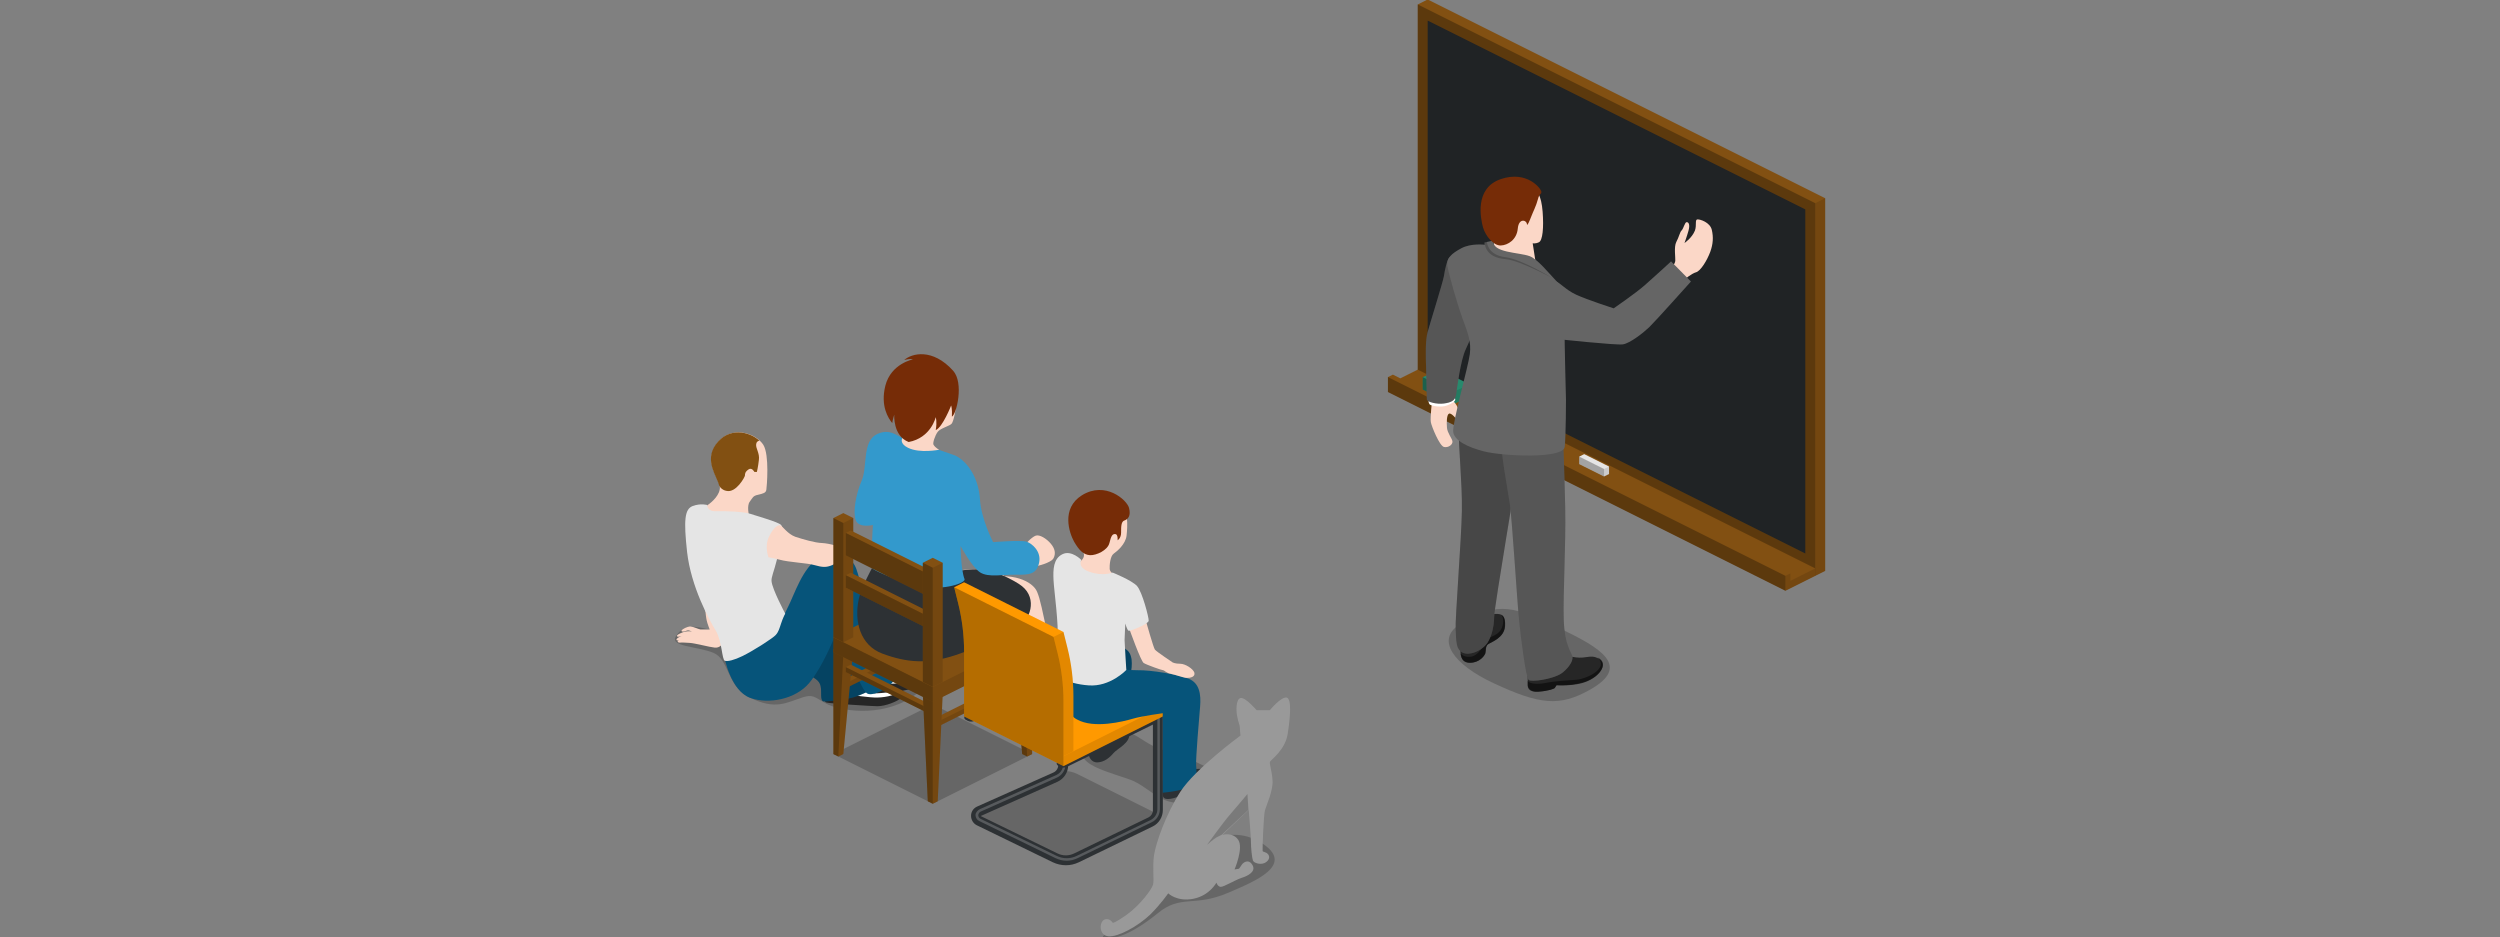 <?xml version="1.0" encoding="UTF-8" standalone="no"?>
<svg
   xmlns:dc="http://purl.org/dc/elements/1.1/"
   xmlns:cc="http://creativecommons.org/ns#"
   xmlns:rdf="http://www.w3.org/1999/02/22-rdf-syntax-ns#"
   xmlns:svg="http://www.w3.org/2000/svg"
   xmlns="http://www.w3.org/2000/svg"
   id="svg8"
   version="1.1"
   viewBox="0 0 266.667 100"
   height="100mm"
   width="266.667mm">
  <rect x="0" y="0" width="266.667" height="100" fill="#808080" stroke="none"/>
  <defs
     id="defs2" />
  <g
     transform="translate(-47.923,-94.658)"
     id="layer1">
    <g
       transform="matrix(0.265,0,0,0.265,112.679,130.558)"
       id="g1195">
      <path
         style="opacity:0.2"
         d="m 27.8,120.5 c 2.9,-4.4 6.5,-4.8 17.4,-1.4 10.9,3.4 33.9,-1.9 42.7,1.3 8.8,3.1 32,7.3 36.2,9.8 4.2,2.6 11.4,6.6 -1.5,15 -12.9,8.4 -29.6,5.3 -34.5,2.5 -4.9,-2.8 -5.3,-3.7 -9.3,-2.5 -6.6,2.1 -10.9,5.3 -21.4,0.1 -9.4,-4.6 -8.1,-15.3 -14.6,-18 -6.5,-2.7 -18,-2.4 -15,-6.8 z"
         id="path1149" />
      <path
         style="fill:#262626"
         d="m 88.1,143.9 c -0.1,2 -1,3 0.2,3.4 1.2,0.4 18.6,1.5 20.5,1.5 3.2,0 8.1,-1.9 9.8,-3.5 1,-1 1.5,-5.7 -3.6,-6.8 -5.1,-1.2 -12.8,1.3 -12.8,1.3 z"
         id="path1151" />
      <path
         style="fill:#ffffff"
         d="m 95.2,143.8 c 3.5,0.5 10.5,1.6 13.7,1.5 3.5,-0.1 8.3,-1.1 8.5,-2.9 0.2,-1.4 -0.9,-3.8 -6.2,-3 C 108,139.9 99.9,139 99.9,139 Z"
         id="path1153" />
      <path
         style="fill:#262626"
         d="m 107.6,143.6 c 2.4,0.1 11.8,-1 13.6,-1.5 3.3,-0.9 6.4,-4.3 6.6,-7.5 0.2,-3.2 -2.4,-7.5 -6.4,-6.5 -3.5,0.8 -4.5,2.9 -6.3,3.6 -1.8,0.7 -6.9,1.1 -6.9,1.1 l -1.1,10.6 z"
         id="path1155" />
      <path
         style="fill:#ffffff"
         d="m 109,139.7 c 0,0 5.8,0.2 9.5,-0.2 3.5,-0.4 8.8,-3.2 8.4,-7.1 -0.4,-3.9 -4.7,-5 -7.7,-3 -2.8,1.8 -6.3,2.7 -8.3,1.9 -2,-0.8 -1.9,8.4 -1.9,8.4 z"
         id="path1157" />
      <path
         style="fill:#06547a"
         d="m 86.9,146.8 c 0.6,0.3 7.9,-0.5 11.6,-1.4 3.7,-0.9 8.6,-3.6 8.6,-3.6 0,0 -10.6,-26.4 -12.6,-27.8 -2,-1.4 -17,2.8 -17,2.8 l 0.3,12.3 c 0,0 3.1,6.9 5.5,8.3 2.4,1.5 2.6,2.8 2.8,4.3 0.2,1.5 -0.3,4.5 0.8,5.1 z"
         id="path1159" />
      <path
         style="opacity:0.2"
         d="m 86.9,146.8 c 0.6,0.3 7.9,-0.5 11.6,-1.4 3.7,-0.9 8.6,-3.6 8.6,-3.6 0,0 -10.6,-26.4 -12.6,-27.8 -2,-1.4 -17,2.8 -17,2.8 l 0.3,12.3 c 0,0 3.1,6.9 5.5,8.3 2.4,1.5 2.6,2.8 2.8,4.3 0.2,1.5 -0.3,4.5 0.8,5.1 z"
         id="path1161" />
      <path
         style="fill:#06547a"
         d="m 47.3,129.4 c 0,0 2.5,13.1 10.2,16 7.6,2.8 18.5,0.5 23.9,-6 5.4,-6.5 10.1,-18.4 10.1,-18.4 0,0 1.9,4.2 3.2,7.3 1.4,3 4.7,7.2 5.9,8.8 1.2,1.7 2.5,5.4 4,6.5 1.6,1.1 6.1,-0.4 9.6,-3.7 3.5,-3.3 4.4,-6.6 3.6,-8.5 -0.8,-1.9 -2.5,-0.4 -3.6,-2.4 -1.4,-2.4 -5.9,-11.7 -9.2,-19.9 -3.3,-8.2 -3.7,-15.9 -6.3,-18.3 -2.6,-2.4 -6,-7 -13.1,-2.2 -7.2,4.8 -10,14.9 -13,20.7 -2.1,4.2 -3.8,7.9 -3.8,7.9 z"
         id="path1163" />
      <path
         style="fill:#fbd7c7"
         d="m 47.4,122.8 c -1.3,1.2 -2,2.6 -4.1,2.4 -2.1,-0.2 -8,-1.8 -10.1,-1.9 -1.5,-0.1 -2.9,-0.2 -4.1,-0.1 -0.3,0 -1.3,-0.4 -0.2,-0.9 -0.6,0.1 -0.9,-0.1 -0.9,-0.1 -0.6,-0.8 2.6,-1.9 2.1,-1.7 -0.8,0.2 -1.5,0.5 -1.9,0.2 -0.6,-0.5 1.8,-1.7 3.6,-2 1.2,-0.2 2.3,0 2.3,0 0,0 -0.3,-0.2 -1.2,-0.4 -0.9,-0.2 -2.2,0.9 -2.9,0.3 -0.6,-0.5 2.4,-2 3.6,-1.9 1.2,0.1 3.5,1.2 4,1.2 0.5,0 3.7,0 3.7,0 0,0 -0.9,-2.2 -1.2,-3.6 -0.4,-1.4 -1.1,-9.8 -1.1,-9.8 l 7.7,-2.4 z"
         id="path1165" />
      <path
         style="fill:#fbd7c7"
         d="m 57.1,72 c 0,0 -0.9,-3.9 0.3,-5.5 1.2,-1.6 1.3,-2.4 3.3,-2.8 2,-0.5 3.2,-0.7 3.4,-2 0.2,-1.3 1.3,-14 -1.2,-18.1 -2.9,-4.6 -13.1,-8.5 -19,-0.1 -5,7 1.3,13.7 1.5,17 0.2,3.1 -3.1,6.1 -4.9,7.3 -1.8,1.2 0.8,4.5 5,5 4.1,0.6 11.6,-0.8 11.6,-0.8 z"
         id="path1167" />
      <path
         style="fill:#825012"
         d="m 60,43.4 c 0.1,-1 0.6,-1.3 1.3,-1.5 -4,-3.7 -12.4,-5.7 -17.6,1.6 -4.7,6.6 0.7,13 1.4,16.5 0.6,1 1.4,1.8 2.9,2.1 3.9,1 7.5,-5.6 7.5,-6.2 0,-0.6 0,-1.4 1.4,-2.4 1.4,-1 2.4,1 2.4,1 h 1 c 0,0 0.5,-2.1 0.8,-4.8 C 61.5,47 59.8,45 60,43.4 Z"
         id="path1169" />
      <path
         style="fill:#e5e5e5"
         d="m 40.3,67.8 c 0,0 -0.1,2.6 3.4,2.5 3.5,-0.1 10.8,0.1 13.8,1 3,1 11.3,3.3 12.5,4.5 1.8,1.9 -0.6,9.7 -1.7,14.2 -1.1,4.5 -2.3,6.9 -2.1,8.5 0.3,3.3 5.5,13 5.5,13 0,0 -0.9,1.6 -1.7,4.1 -0.6,1.8 -1,3.3 -2.1,4.5 -1,1.2 -8.9,6.3 -13.4,8.5 -3.3,1.6 -6,2.3 -7.1,1.9 -1.2,-0.4 -1.1,-7.9 -3.7,-12.2 -2.6,-4.3 -9.9,-17.5 -11.5,-31.6 -1.4,-12.8 -1,-17.3 2.3,-18.5 3.3,-1.2 5.8,-0.4 5.8,-0.4 z"
         id="path1171" />
      <path
         style="fill:#fbd7c7"
         d="m 98.7,90.8 c 0,0 -2.4,-2.2 -3.7,-1.9 -2,0.5 -2,2.1 -4.4,3.1 -2.4,1 -3.9,0.9 -7.1,0 -3.1,-0.9 -10.1,-1.1 -14.1,-2.2 -3.9,-1 -4.4,-0.9 -4.4,-0.9 0,0 -1.8,-4.4 0.2,-8.4 2,-4.2 3.9,-4.8 4.6,-4.5 0.8,0.3 2.9,3.5 6,4.6 3.1,1 7.8,2.4 10.7,2.5 2.9,0.1 8.6,1.7 9.4,2.8 1,1.1 3.8,4 2.8,4.9 z"
         id="path1173" />
    </g>
    <g
       transform="matrix(-0.265,0,0,0.265,242.609,94.602)"
       id="g871">
      <path
         style="fill:#825012"
         d="m 0,80 v 150 l 4,2 160,-80 V 2 l -4,-2 z"
         id="path815" />
      <path
         style="opacity:0.11"
         d="m 0,80 v 150 l 4,2 V 82 Z"
         id="path817" />
      <path
         style="fill:#2d3134"
         d="M 8,84.5 160,8.5 V 147 L 8,223 Z"
         id="path819" />
      <path
         style="opacity:0.29"
         d="M 164,2 4,82 v 150 l 160,-80 z"
         id="path821" />
      <path
         style="fill:#825012"
         d="m 174,151 -3,1.5 -7,-3.5 -160,80 v 3 l 12,6 160,-80 v -6 z"
         id="path823" />
      <path
         style="opacity:0.29"
         d="m 16,232 v 6 l 160,-80 v -6 z"
         id="path825" />
      <path
         style="opacity:0.11"
         d="m 14,231 v 3 L 4,229 v 3 l 12,6 v -6 z"
         id="path827" />
      <path
         style="fill:#28896d"
         d="m 143,155 v 5 l 7,3 12,-6 v -5 l -7,-3 z"
         id="path829" />
      <path
         style="opacity:0.11"
         d="m 150,163 -7,-3 v -5 l 7,3 z"
         id="path831" />
      <path
         style="opacity:0.29"
         d="m 150,163 12,-6 v -5 l -12,6 z"
         id="path833" />
      <path
         style="fill:#e5e5e5"
         d="m 111,176 v 3 l 2,1 12,-6 v -3 l -2,-1 z"
         id="path835" />
      <path
         style="opacity:0.11"
         d="m 113,180 -2,-1 v -3 l 2,1 z"
         id="path837" />
      <path
         style="opacity:0.29"
         d="m 113,180 12,-6 v -3 l -12,6 z"
         id="path839" />
      <path
         style="fill:#e5e5e5"
         d="m 87,188 v 3 l 2,1 10,-5 v -3 l -2,-1 z"
         id="path841" />
      <path
         style="opacity:0.11"
         d="m 89,192 -2,-1 v -3 l 2,1 z"
         id="path843" />
      <path
         style="opacity:0.29"
         d="m 89,192 10,-5 v -3 l -10,5 z"
         id="path845" />
    </g>
    <g
       transform="matrix(0.265,0,0,0.265,197.921,106.905)"
       id="g938">
      <path
         style="opacity:0.2"
         d="M 73.8,231.5 C 91,221.9 78,214.5 62,206.8 44.2,198.3 37.1,195 21.4,205.2 c -9.5,6.1 -2.5,16 13.8,23.6 18.5,8.6 26.4,9.5 38.6,2.7 z"
         id="path873" />
      <path
         style="fill:#262626"
         d="m 21.8,214.7 c 0,2.1 -0.1,5.9 3.8,5.9 3.9,0 5.9,-2.9 6.2,-3.8 0.3,-1 -0.1,-3 1.3,-3.8 1.3,-0.8 6.3,-2.5 6.6,-7.1 0.4,-4.9 -1.8,-5 -3.5,-5 -1.7,0 -5.9,0.3 -5.9,0.3 z"
         id="path875" />
      <path
         style="opacity:0.5"
         d="m 38.2,201.2 c 1.2,1.5 1,3.9 0.1,5.7 -1.9,3.6 -6.4,3.1 -6.8,5.2 -0.4,2.1 -2.7,5.6 -5.4,6 -2,0.3 -3.2,-0.3 -4.2,-1.2 0.2,1.8 1,3.6 3.8,3.6 4,0 5.9,-2.9 6.2,-3.8 0.3,-1 -0.1,-3 1.3,-3.8 1.3,-0.8 6.3,-2.5 6.6,-7.1 0.2,-2.9 -0.6,-4.1 -1.6,-4.6 z"
         id="path877" />
      <path
         style="fill:#656565"
         d="m 21.2,126.7 c -0.3,6 1.4,21.3 1.2,32.8 -0.2,11.5 -2.8,43.9 -2.5,47.7 0.3,3.8 -0.3,8.8 3.8,9.6 3.2,0.6 7.4,-1.8 9,-4.3 1.6,-2.5 2.6,-6.2 2.7,-10.5 0.1,-4.3 9.4,-58.5 9.5,-60.7 0.1,-2.2 -1,-13.8 -1,-13.8 z"
         id="path879" />
      <path
         style="opacity:0.3"
         d="m 21.2,126.7 c -0.3,6 1.4,21.3 1.2,32.8 -0.2,11.5 -2.8,43.9 -2.5,47.7 0.3,3.8 -0.3,8.8 3.8,9.6 3.2,0.6 7.4,-1.8 9,-4.3 1.6,-2.5 2.6,-6.2 2.7,-10.5 0.1,-4.3 9.4,-58.5 9.5,-60.7 0.1,-2.2 -1,-13.8 -1,-13.8 z"
         id="path881" />
      <path
         style="fill:#fbd7c7"
         d="m 50.1,28.7 c 2.5,1 4.3,3.8 4.8,10.3 0.5,6.5 0,11.6 -1.5,12.3 -1.5,0.7 -2.5,0.4 -2.5,0.4 L 52,58.8 35.2,54.1 c 0,0 0.3,-4 -0.6,-6.4 -0.9,-2.4 -3.5,-11.3 -0.8,-15.2 2.7,-3.9 8.3,-6.9 16.3,-3.8 z"
         id="path883" />
      <path
         style="fill:#fbd7c7"
         d="m 10.4,115 c 0,0 -0.8,7 -0.5,8.7 0.3,1.7 3.5,9.6 5.3,10 1.8,0.4 3.6,-1 3.4,-2.3 -0.2,-1.2 -2,-3.3 -2.2,-5.4 -0.2,-2.2 -0.1,-5.3 0.8,-5.7 0.9,-0.5 2.9,2 3.8,3.1 0.9,1.1 2.5,0.7 2.5,-0.2 0,-0.9 -1.9,-2.6 -2.3,-4.1 -0.4,-1.5 -1.2,-2.7 -2.3,-4 -1.1,-1.3 -1.5,-2.3 -1.5,-2.3 z"
         id="path885" />
      <path
         style="fill:#ffffff"
         d="m 9.1,112.9 c 0,0 -0.6,3.1 0.5,3.8 0.9,0.5 4.5,1.2 6.8,0.3 2,-0.8 3.1,-1.5 3.3,-2.2 0.2,-0.7 -0.8,-2 -0.8,-2 z"
         id="path887" />
      <path
         style="fill:#262626"
         d="m 48.9,225.5 v 4.1 c 0,0 0.1,2.9 4.3,2.6 4.2,-0.3 6.4,-1.2 6.6,-1.5 0.2,-0.3 0.7,-1.1 0.7,-1.1 0,0 7.3,0.6 12.4,-1.6 5.4,-2.3 8.6,-7.3 4,-9.4 -2.8,-1.3 -4.4,0.3 -8.6,-0.2 -4.5,-0.5 -7.1,-2.7 -7.1,-2.7 z"
         id="path889" />
      <path
         style="opacity:0.5"
         d="m 73,227.8 c 5.4,-2.3 8.6,-7.3 4,-9.4 4.8,4.5 -4.5,8.7 -8.6,9 -2.7,0.2 -8.6,0.5 -12.4,1.3 -3.1,0.6 -6.2,0.4 -7.1,-0.8 v 1.7 c 0,0.8 0.1,2.9 4.3,2.6 4.2,-0.3 6.4,-1.2 6.6,-1.5 0.2,-0.3 0.7,-1.1 0.7,-1.1 0,0 7.3,0.4 12.5,-1.8 z"
         id="path891" />
      <path
         style="fill:#656565"
         d="m 38.3,129.7 c -0.4,6.2 2.3,19.4 3.4,26.9 1,7.4 2.9,38.8 3.7,46.6 0.6,6.3 2.7,23.4 3.9,24.3 1.2,0.9 9.6,-0.3 13.1,-2.6 2.3,-1.6 4.9,-4.7 4.5,-6.8 -0.4,-2.1 -3.1,-4.1 -3.5,-14.9 -0.3,-10.8 0.9,-30.2 0.6,-45 -0.3,-14.8 -1,-31.6 -1,-31.6 z"
         id="path893" />
      <path
         style="opacity:0.15"
         d="m 38.3,129.7 c -0.4,6.2 2.3,19.4 3.4,26.9 1,7.4 2.9,38.8 3.7,46.6 0.6,6.3 2.7,23.4 3.9,24.3 1.2,0.9 9.6,-0.3 13.1,-2.6 2.3,-1.6 4.9,-4.7 4.5,-6.8 -0.4,-2.1 -3.1,-4.1 -3.5,-14.9 -0.3,-10.8 0.9,-30.2 0.6,-45 -0.3,-14.8 -1,-31.6 -1,-31.6 z"
         id="path895" />
      <path
         style="fill:#656565"
         d="m 17.5,57.2 c -1.2,1.4 -2,5.5 -2.3,7.6 -0.3,2.1 -5.7,19.4 -6.6,22.7 -0.9,3.4 -0.8,9.1 -0.6,14.4 0.2,5.3 0.2,11.7 0.3,12.7 0.1,1 4,2 6.9,1.6 2.9,-0.4 4.6,-1.2 4.9,-3.6 0.3,-2.4 1.8,-13.9 3.8,-18.1 2,-4.2 4.9,-11.7 4.9,-11.7 z"
         id="path897" />
      <path
         style="opacity:0.15"
         d="m 17.5,57.2 c -1.2,1.4 -2,5.5 -2.3,7.6 -0.3,2.1 -5.7,19.4 -6.6,22.7 -0.9,3.4 -0.8,9.1 -0.6,14.4 0.2,5.3 0.2,11.7 0.3,12.7 0.1,1 4,2 6.9,1.6 2.9,-0.4 4.6,-1.2 4.9,-3.6 0.3,-2.4 1.8,-13.9 3.8,-18.1 2,-4.2 4.9,-11.7 4.9,-11.7 z"
         id="path899" />
      <path
         style="fill:#656565"
         d="m 35.1,50.6 -3.6,0.8 0.1,0.9 c 0,0 -5.5,-0.7 -9.4,1.4 -3.9,2.1 -6.2,4 -5.6,7.3 0.6,3.4 3.9,15.1 6.1,21.1 2.2,6 3.5,9.3 2.9,14.2 -0.6,4.9 -7.1,27.8 -6.7,31.3 0.4,3.5 5.8,6.2 12.5,7.9 6.9,1.8 31.9,3.2 32.4,-1.9 0.5,-5.1 0.5,-18.9 0.5,-18.9 0,0 -0.6,-22.5 -0.6,-30.4 C 63.7,76.4 64,70.7 60.5,67 57,63.3 52.9,58.1 49.7,56.9 45.4,55.3 34.4,55.6 35.1,50.6 Z"
         id="path901" />
      <path
         style="opacity:0.2"
         d="m 32.5,51.2 c 0,0 0.1,5.2 7.4,6.1 6.9,0.9 19,8.5 19,8.5 0,0 -13.1,-7.2 -18.9,-7.7 -8.8,-0.7 -8.4,-6.8 -8.4,-6.8 z"
         id="path903" />
      <path
         style="fill:#762c07"
         d="m 48.6,44.1 c 0.1,0.8 1,-1.3 1.7,-3.1 0.7,-1.9 2,-4.3 2.7,-7 0.7,-2.7 1.3,-1.7 1.4,-2.9 0.1,-1.2 -5.7,-8.9 -16.4,-5.2 -10.7,3.7 -8,16 -7.1,19.4 1,3.4 4.1,7.3 7.1,7.3 3,-0.1 6.5,-2.4 6.9,-6.8 0.4,-4.4 3.6,-3.5 3.7,-1.7 z"
         id="path905" />
      <path
         style="fill:#fbd7c7"
         d="m 107,61.3 c 0,0 1.1,-1.2 1.3,-2.5 0.1,-1.3 -0.6,-5.7 0.4,-7.6 1,-1.8 1.5,-4.1 2.1,-4.6 0.9,-0.9 1.3,-3.4 2.1,-3.4 0.8,0 1.4,1 0.7,3.5 -0.7,2.5 -1.6,4.9 -1.6,4.9 0,0 3,-2 4.2,-5 0.8,-2.2 -0.1,-4.4 1,-4.5 1.1,-0.1 5.1,1.2 5.8,4.2 0.7,3 0.5,5.7 -0.6,8.8 -1.3,3.5 -3.9,7.8 -5.8,8.3 -1.8,0.5 -4.6,2.9 -4.6,2.9 z"
         id="path907" />
      <path
         style="fill:#656565"
         d="m 54.1,66.9 c 0,0 3.9,-0.7 5.9,0 2,0.7 4.1,3.5 8.4,5.5 4.3,2 15.1,5.5 15.1,5.5 0,0 8.6,-5.9 12.5,-9.3 3.9,-3.4 10.6,-9.6 10.6,-9.6 l 8,8.1 c 0,0 -14.4,16.1 -16.8,18.4 -2.4,2.3 -7.8,6.5 -10.6,6.9 -2.8,0.4 -26,-2.1 -26,-2.1 0,0 -8.2,-4.7 -8.4,-10.9 -0.1,-6.1 1.3,-12.5 1.3,-12.5 z"
         id="path909" />
    </g>
    <g
       transform="matrix(-0.265,0,0,0.265,181.867,122.117)"
       id="g1074">
      <path
         style="opacity:0.2"
         d="m 92.9,182.3 c 7.3,4.5 7.9,9.9 -1.6,15 -10.4,5.6 -16.5,4.4 -24.6,-0.3 -7.1,-4.1 -5.5,-9.7 6.5,-14.4 9.6,-3.9 14.5,-3.5 19.7,-0.3 z"
         id="path940" />
      <path
         style="opacity:0.2"
         d="m 90,199.9 40,20 40,-20 -40,-20 z"
         id="path942" />
      <path
         style="fill:#fbd7c7"
         d="m 128.6,129.7 c 0.4,3.6 -15.7,11.4 -18.6,18.3 -3.8,9.1 -9,14.1 -11.2,18.1 -2,3.7 -5.4,8.6 -6,10.6 -0.6,2.4 2.1,3.9 -0.1,5.3 -1.8,1.2 -0.9,-0.7 -9.7,1.8 -11.8,3.3 -9,-2.4 -3.2,-3 2.1,-0.2 3.9,-4.7 5.7,-8 2.5,-4.7 5.3,-11.7 7.6,-19.5 3.6,-12.1 5.4,-17.9 7.3,-23.2 2.1,-5.8 6.7,-4.8 11.4,-4.6 5.5,0.1 16.3,0.6 16.8,4.2 z"
         id="path944" />
      <path
         style="fill:#656565"
         d="m 92.8,177.2 c 0,0 2,2.6 1.6,4.7 -0.3,2.1 -2.2,5.2 -2.3,6.4 -0.1,1.2 -0.3,3 -0.3,3 l -1.7,0.8 -1.4,-0.8 c 0,0 1.1,-4.9 0,-5.8 -1.1,-0.9 -4.6,1.4 -7,1.8 -2.3,0.3 -7.7,-0.7 -9.7,-1.7 -2,-1 -0.1,-3.4 1.8,-4.3 2.5,-1.1 6.4,-0.5 6.4,-0.5 0,0 -1.3,0.3 -2.8,1.6 -2.8,2.3 4.2,3.4 11.1,-1.5 2.9,-2.2 4.3,-3.7 4.3,-3.7 z"
         id="path946" />
      <path
         style="fill:#fbd7c7"
         d="m 100.6,142.5 c -1.7,8.7 -5.6,15.1 -11.1,27.1 -4.4,9.6 -5.5,12.9 -5.3,14.5 0.2,1.9 2.6,2.5 0.9,4.6 -2.3,2.8 -8.1,2.7 -10.8,3.7 -3.1,1.2 -6.9,1.3 -7.7,-0.2 -0.8,-1.5 0.1,-3.7 3.5,-3.3 2.9,0.3 5.3,-4.3 6.4,-6.3 1,-2 3.7,-14.5 6.4,-26.8 3.2,-14.6 3.8,-18.1 5.1,-21.2 1.7,-4.2 10.1,-8.2 21.3,-5.3 9.3,2.6 -7.6,7.1 -8.7,13.2 z"
         id="path948" />
      <path
         style="fill:#656565"
         d="m 84.4,184.7 c 0,0 2.1,2 1.9,4.4 -0.2,2.4 -2.4,4.9 -2.9,6.7 -0.5,1.9 -0.4,3.2 -0.4,3.2 l -1.8,0.7 -1.7,-0.9 c 0,0 1.9,-5.2 0.4,-5.7 -1.5,-0.5 -6.6,2.9 -9.6,2.6 -2.9,-0.2 -6.5,-4.2 -6.4,-5.6 0.1,-1.4 3.4,-2.6 5.3,-2.3 1.9,0.3 2.6,0.8 2.6,0.8 0,0 -3,1 -3.5,1.9 -0.5,0.9 0.4,1.7 1.6,2 2.4,0.7 4.9,-1.3 9.1,-4.1 3.7,-2.4 5.4,-3.7 5.4,-3.7 z"
         id="path950" />
      <path
         style="fill:#825012"
         d="m 128,154.9 36,18 2,-1 v -2 l -36,-18 -2,1 z"
         id="path952" />
      <path
         style="opacity:0.11"
         d="m 128,154.9 36,18 v -2 l -36,-18 z"
         id="path954" />
      <path
         style="fill:#825012"
         d="m 166,199.9 2,1 2,-1 v -42 l -4,-2 -4,2 z"
         id="path956" />
      <path
         style="opacity:0.11"
         d="m 166,199.9 2,1 -2,-41 -4,-2 z"
         id="path958" />
      <path
         style="opacity:0.29"
         d="m 168,200.9 2,-1 v -42 l -4,2 z"
         id="path960" />
      <path
         style="fill:#825012"
         d="m 90,199.9 2,1 2,-1 4,-42 -4,-2 -4,2 z"
         id="path962" />
      <path
         style="opacity:0.11"
         d="m 90,199.9 2,1 2,-41 -4,-2 z"
         id="path964" />
      <path
         style="opacity:0.29"
         d="m 92,200.9 2,-1 4,-42 -4,2 z"
         id="path966" />
      <path
         style="fill:#825012"
         d="m 131,181.9 2,1 32,-16 v -2 l -2,-1 -32,16 z"
         id="path968" />
      <path
         style="opacity:0.11"
         d="m 131,181.9 2,1 v -2 l -2,-1 z"
         id="path970" />
      <path
         style="opacity:0.29"
         d="m 133,182.9 32,-16 v -2 l -32,16 z"
         id="path972" />
      <path
         style="fill:#825012"
         d="m 94,171.9 36,18 2,-1 v -2 l -36,-18 -2,1 z"
         id="path974" />
      <path
         style="opacity:0.11"
         d="m 94,171.9 36,18 v -2 l -36,-18 z"
         id="path976" />
      <path
         style="fill:#825012"
         d="m 128,218.9 2,1 2,-1 2,-43 -4,-2 -4,2 z"
         id="path978" />
      <path
         style="opacity:0.11"
         d="m 128,218.9 2,1 v -42 l -4,-2 z"
         id="path980" />
      <path
         style="opacity:0.29"
         d="m 130,219.9 2,-1 2,-43 -4,2 z"
         id="path982" />
      <path
         style="fill:#825012"
         d="m 90,152.9 v 6 l 40,20 40,-20 v -6 l -40,-20 z"
         id="path984" />
      <path
         style="opacity:0.11"
         d="m 130,178.9 -40,-20 v -6 l 40,20 z"
         id="path986" />
      <path
         style="opacity:0.29"
         d="m 130,178.9 40,-20 v -6 l -40,20 z"
         id="path988" />
      <path
         style="fill:#2d3134"
         d="m 151.5,119.8 c 0,0 7,11.6 8.3,17.8 1.9,8.9 -0.6,18.6 -9.6,21.9 -9.7,3.6 -18.1,4.3 -29.3,0.6 -11.2,-3.7 -23.1,-10.7 -25.5,-11.8 -4.3,-2 -7.8,-10.8 -1.3,-16 3,-2.4 11.7,-6.5 15.4,-6.7 6,-0.4 13.3,1 13.3,1 l 0.8,-1.3 z"
         id="path990" />
      <path
         style="fill:#fbd7c7"
         d="m 88.3,124.3 c 0,0 -5.9,-1.3 -6.9,-3.2 -1,-1.9 -0.6,-3.9 1.1,-5.9 1.7,-2 4.5,-3.8 6.1,-3.2 1.6,0.6 4.5,3.6 4.4,4.1 -0.1,0.4 -4.7,8.2 -4.7,8.2 z"
         id="path992" />
      <path
         style="fill:#3399cc"
         d="m 120.8,79.8 c -5.4,2.8 -9.3,9.6 -9.8,17.6 -0.5,8 -5.3,17.2 -5.3,17.2 0,0 -11,-0.9 -13.4,-0.2 -2.3,0.7 -6.1,4 -5.1,8.5 1,4.6 3.9,4.9 9.2,4.8 5.4,-0.1 11.2,1.2 14.5,-0.9 3.3,-2.1 7.9,-10.6 7.9,-10.6 0,0 -0.1,9.5 -1.6,13.3 -0.6,1.4 8,4.7 17.2,2.9 9.2,-1.8 18.5,-6.2 18.8,-6.5 0.3,-0.3 0.5,-0.1 1.2,-0.9 0.7,-0.8 -0.3,-17.3 -0.3,-17.3 0,0 5.6,1.4 6.9,-1.9 1.2,-3.3 0,-10.4 -2.4,-16 -2.4,-5.6 -0.1,-15.8 -6.2,-18.7 -6.2,-2.9 -8.9,2.2 -14.7,3.4 -5.8,1.2 -16.9,5.3 -16.9,5.3 z"
         id="path994" />
      <path
         style="fill:#fbd7c7"
         d="m 124.7,44.3 c -3.4,1.6 -4.4,4.8 -4.3,11.2 0.1,6.4 1.3,10.3 1.9,11.3 0.6,1 4.6,1.9 5.7,3.4 1.1,1.5 2.1,4.5 1.7,5.2 -0.9,1.4 -2.3,2 -2.3,2 0,0 7.8,1.6 12.6,-0.8 3.1,-1.5 2.7,-3.5 2,-4.1 -0.7,-0.6 -2.1,-3.5 -1.7,-5.1 0.4,-1.7 7,-9 3.8,-16.3 -3.7,-8.9 -12.5,-10.2 -19.4,-6.8 z"
         id="path996" />
      <path
         style="fill:#762c07"
         d="m 128.8,69.5 c -2.8,-1.2 -6.2,-9.9 -6.2,-9.9 0,0 -0.5,1.3 -0.3,4.5 -1.9,-1 -4.9,-13.6 -0.5,-18.5 8.3,-9.2 16.7,-7 19.7,-4.3 -3,-0.8 -3.5,-0.1 -3.7,-0.3 0,0 9,1.6 11.3,10.7 2,8.2 -1.2,13 -2.8,15 -0.1,-1.2 -0.8,-3.4 -0.8,-3.4 0,0 0.6,8.5 -5.8,11 -9,-1.7 -10.9,-10 -10.9,-10 0,0 -0.6,1.8 0,5.2 z"
         id="path998" />
      <path
         style="fill:#825012"
         d="m 162,152.9 4,2 4,-2 v -48 l -4,-2 -4,2 z"
         id="path1000" />
      <path
         style="opacity:0.11"
         d="m 162,152.9 4,2 v -48 l -4,-2 z"
         id="path1002" />
      <path
         style="opacity:0.29"
         d="m 166,154.9 4,-2 v -48 l -4,2 z"
         id="path1004" />
      <path
         style="fill:#825012"
         d="m 131,134.9 2,1 32,-16 v -9 l -2,-1 -32,16 z"
         id="path1006" />
      <path
         style="opacity:0.11"
         d="m 131,134.9 2,1 v -9 l -2,-1 z"
         id="path1008" />
      <path
         style="opacity:0.29"
         d="m 133,135.9 32,-16 v -9 l -32,16 z"
         id="path1010" />
      <path
         style="fill:#825012"
         d="m 131,147.9 2,1 32,-16 v -5 l -2,-1 -32,16 z"
         id="path1012" />
      <path
         style="opacity:0.11"
         d="m 131,147.9 2,1 v -5 l -2,-1 z"
         id="path1014" />
      <path
         style="opacity:0.29"
         d="m 133,148.9 32,-16 v -5 l -32,16 z"
         id="path1016" />
      <path
         style="fill:#825012"
         d="m 126,170.9 4,2 4,-2 v -48 l -4,-2 -4,2 z"
         id="path1018" />
      <path
         style="opacity:0.11"
         d="m 126,170.9 4,2 v -48 l -4,-2 z"
         id="path1020" />
      <path
         style="opacity:0.29"
         d="m 130,172.9 4,-2 v -48 l -4,2 z"
         id="path1022" />
    </g>
    <g
       transform="matrix(-0.265,0,0,0.265,196.869,130.214)"
       id="g1147">
      <path
         style="opacity:0.2"
         d="m 76.6,185.2 c -11.7,-7 0.8,-12.1 17.6,-17.6 11.7,-3.8 12.3,-12.8 28.2,-2.7 12.8,8.1 -10.3,12.4 -16.8,15.4 -9,4.3 -13.8,14 -29,4.9 z"
         id="path1076" />
      <g
         style="fill:#2d3134"
         id="g1084">
        <path
           d="m 124,168.7 c -0.1,1.5 -1,4.1 -3.7,4 -2.7,-0.1 -4.9,-1.9 -6.4,-3.7 -1.5,-1.8 -6.8,-4.1 -6.4,-7.8 0.3,-3.8 3.5,-3.7 5.3,-2.9 1.6,0.7 11.4,7.7 11.2,10.4 z"
           id="path1078" />
        <path
           d="m 96.8,156.9 35.8,17.6 c 0.9,0.4 1.9,0.4 2.7,0 l 0.9,-0.5 c 0.7,-0.4 0.7,-1.4 0,-1.8 L 99.4,154.3 c -0.3,-0.1 -0.6,-0.1 -0.9,0 l -1.8,0.9 c -0.7,0.3 -0.6,1.3 0.1,1.7 z"
           id="path1080" />
        <path
           d="m 134,138.4 35.8,17.6 c 0.9,0.4 1.9,0.4 2.7,0 l 0.9,-0.5 c 0.7,-0.4 0.7,-1.4 0,-1.8 l -36.8,-17.9 c -0.3,-0.1 -0.6,-0.1 -0.9,0 l -1.8,0.9 c -0.7,0.3 -0.7,1.4 0.1,1.7 z"
           id="path1082" />
      </g>
      <path
         style="opacity:0.2"
         d="m 98.6,197.4 29,14.5 c 3.7,1.9 8.1,1.9 11.8,0 l 29,-14.5 c 2.1,-1.1 2.1,-4 0,-5.1 l -30.1,-15 c -3,-1.5 -6.6,-1.5 -9.7,0 l -30.1,15 c -2,1 -2,4 0.1,5.1 z"
         id="path1086" />
      <path
         style="fill:#2d3134"
         d="m 133,214.1 c -1.8,0 -3.5,-0.4 -5.2,-1.2 L 98.1,198.5 C 95.6,197.3 94,194.7 94,191.9 v -38.7 c 0,-1.1 0.9,-2 2,-2 1.1,0 2,0.9 2,2 v 38.7 c 0,1.3 0.7,2.4 1.9,3 l 29.7,14.4 c 2.2,1.1 4.7,1.1 6.9,0 l 30.6,-14.9 c 0,0 0.1,0 0.1,-0.1 0,-0.1 0,-0.1 -0.1,-0.1 l -30.7,-13.7 c -2.6,-1.2 -4.3,-3.8 -4.3,-6.7 v -4.6 c 0,-1.1 0.9,-2 2,-2 1.1,0 2,0.9 2,2 v 4.6 c 0,1.3 0.8,2.5 2,3 l 30.7,13.7 c 1.5,0.7 2.4,2.1 2.4,3.7 0,1.6 -0.9,3.1 -2.3,3.8 l -30.6,14.9 c -1.7,0.8 -3.5,1.2 -5.3,1.2 z"
         id="path1088" />
      <path
         style="opacity:0.2;fill:#ffffff"
         d="m 167.6,191.5 -30.7,-13.7 c -1.3,-0.6 -2.3,-1.7 -2.6,-3 -0.4,0 -0.7,0 -1,-0.1 0.4,1.8 1.6,3.3 3.3,4.1 l 30.7,13.7 c 0.6,0.3 0.9,0.8 1,1.4 0,0.6 -0.3,1.2 -0.9,1.5 l -30.6,14.9 c -2.6,1.3 -5.6,1.3 -8.2,0 L 98.9,195.9 c -1.6,-0.8 -2.7,-2.5 -2.7,-4.3 v -38.7 c 0,-0.3 -0.2,-0.5 -0.5,-0.5 -0.3,0 -0.5,0.2 -0.5,0.5 v 38.7 c 0,2.2 1.3,4.3 3.3,5.2 l 29.7,14.4 c 1.4,0.7 3,1.1 4.5,1.1 1.6,0 3.1,-0.4 4.6,-1.1 l 30.6,-14.9 c 0.9,-0.4 1.5,-1.4 1.5,-2.4 0,-1 -0.9,-2 -1.8,-2.4 z"
         id="path1090" />
      <path
         style="fill:#ff9900"
         d="m 94,150.2 v 4 l 40,20 40,-20 v -4 l -40,-20 z"
         id="path1092" />
      <path
         style="opacity:0.11"
         d="m 134,174.2 -40,-20 v -4 l 40,20 z"
         id="path1094" />
      <path
         style="fill:#2d3134"
         d="m 94,180 c 0,0 0.2,3.7 0,6 -0.1,1.3 -1.3,2.2 -6,0.6 -4.7,-1.6 -11.4,-3.8 -12.9,-6.5 -1.5,-2.7 0.8,-4.8 3.4,-4.8 2.6,0.1 8,0 8.7,0.3 0.8,0.3 6.8,4.4 6.8,4.4 z"
         id="path1096" />
      <path
         style="fill:#06547a"
         d="m 137.6,133.2 c 1.4,2.2 4.2,9.5 0.6,15.1 -2.7,4.2 -6.2,4.9 -9.1,4.7 -3.6,-0.3 -8.9,-6.5 -8.9,-6.5 0,0 -12.4,-6 -13,-8.4 -0.6,-2.4 -1.6,-8 1,-10.4 2.6,-2.4 7,-3.4 12.1,-1.6 5.1,1.8 14.3,2.2 17.3,7.1 z"
         id="path1098" />
      <path
         style="opacity:0.2"
         d="m 137.6,133.2 c 1.4,2.2 4.2,9.5 0.6,15.1 -2.7,4.2 -6.2,4.9 -9.1,4.7 -3.6,-0.3 -8.9,-6.5 -8.9,-6.5 0,0 -12.4,-6 -13,-8.4 -0.6,-2.4 -1.6,-8 1,-10.4 2.6,-2.4 7,-3.4 12.1,-1.6 5.1,1.8 14.3,2.2 17.3,7.1 z"
         id="path1100" />
      <path
         style="fill:#06547a"
         d="m 131.6,137.3 c 3.1,2.5 4,14.3 -3,18.1 -6.9,3.9 -18.8,0.8 -22.6,-0.3 -3.8,-1.1 -12,-2.2 -12,-2.2 0,0 0,15.5 0,20 0,4.5 0,12 0,12 0,0 -11.4,-0.9 -12.6,-4 -1.2,-3.1 -1,-4.5 -0.8,-7 0.2,-2.6 -1.2,-19 -1.6,-23.7 -0.4,-4.8 0.2,-9.5 4.7,-11.2 4.5,-1.7 14.8,-3.5 20.5,-3.4 5.7,0.1 22.3,-2.5 27.4,1.7 z"
         id="path1102" />
      <path
         style="fill:#fbd7c7"
         d="m 122.6,65.6 c 5.5,1.9 10.2,7 7.4,14.1 -2.7,7.1 -5.6,8.7 -3.6,11.3 2,2.6 4.5,1.8 4.5,1.8 0,0 -0.9,3.6 -6.3,5.1 -5.4,1.5 -11.6,-0.4 -11.6,-0.4 0,0 2.3,-1.2 2.4,-2.6 0.1,-1.5 -0.2,-5.2 -1.6,-6.2 -1.4,-1 -4.8,-3.8 -5.2,-7.3 -0.4,-3.5 -0.8,-10.7 2.4,-13.3 3.2,-2.6 6.3,-4.3 11.6,-2.5 z"
         id="path1104" />
      <path
         style="fill:#762c07"
         d="m 112.2,83.3 c 0,0 -1.4,-0.8 -1.4,-3.1 0,-2.4 0,-4.5 -1.4,-4.9 -1.4,-0.5 -2.6,-1.8 -1.8,-5 0.8,-3.2 9.5,-11 19,-5.1 8.4,5.3 5.1,15.1 3.1,18.7 -2.1,3.6 -3.8,5.2 -6.4,5.4 -2.6,0.1 -7.1,-2 -7.8,-4.9 -0.7,-2.9 -1.2,-3.7 -2.4,-3.6 -1.1,0.1 -0.9,2.5 -0.9,2.5 z"
         id="path1106" />
      <path
         style="fill:#fbd7c7"
         d="m 107.4,119.2 c 0,0 -4.5,12.7 -5.7,13.5 -1.3,0.8 -7.3,2.9 -7.8,2.9 -0.5,0 -1.3,1.1 -2.9,1.4 -2.1,0.4 -5.3,1.7 -6.7,1.7 -1.4,0 -3.4,-0.4 -3,-2.1 0.5,-1.6 3.7,-3.6 5.7,-3.6 2,0 3,-0.5 3,-0.5 0,0 6.6,-4.4 7.2,-5.2 0.6,-0.8 3.6,-11.5 3.6,-11.5 z"
         id="path1108" />
      <path
         style="fill:#e5e5e5"
         d="m 126.8,91.2 c 0,0 4,-4.1 7.6,-2.3 3.7,1.8 3.8,6.2 3.6,10.4 -0.2,4.2 -2.2,18.1 -1.6,24.2 0.6,6.1 3.9,10.9 3.1,12.3 -0.8,1.4 -6.8,5.3 -15.6,5.9 -8.7,0.7 -15.2,-6.2 -15.2,-6.2 0,0 0.7,-11 0.7,-12 0,-1 -0.3,-6.7 -0.3,-6.7 0,0 -0.7,2.6 -1.3,2.9 -0.6,0.3 -8,-2.7 -8.1,-4 -0.1,-1.3 2.6,-11.7 4.7,-14 2.1,-2.3 9.8,-5.4 9.8,-5.4 0,0 4,1.6 9.3,-0.3 5.2,-1.8 3.3,-4.8 3.3,-4.8 z"
         id="path1110" />
      <path
         style="fill:#ff9900"
         d="m 178,102.2 -4,-2 -40,20 -1.6,6.4 c -1.6,6.4 -2.4,12.9 -2.4,19.5 v 22.1 l 4,2 40,-20 v -22.1 c 0,-6.6 0.8,-13.1 2.4,-19.5 z"
         id="path1112" />
      <path
         style="opacity:0.11"
         d="m 138,122.2 -4,-2 -1.6,6.4 c -1.6,6.4 -2.4,12.9 -2.4,19.5 v 22.1 l 4,2 v -22.1 c 0,-6.6 0.8,-13.1 2.4,-19.5 z"
         id="path1114" />
      <path
         style="opacity:0.29"
         d="m 138,122.2 -1.6,6.4 c -1.6,6.4 -2.4,12.9 -2.4,19.5 v 22.1 4 l 40,-20 v -4 -22.1 c 0,-6.6 0.8,-13.1 2.4,-19.5 l 1.6,-6.4 z"
         id="path1116" />
    </g>
    <g
       transform="matrix(-0.265,0,0,0.265,186.02,152.819)"
       id="g1203">
	<path
   style="opacity:0.2"
   d="M 26.8,139.9 C 16.4,135.4 -1,128.6 13.7,119.6 c 13.8,-8.4 27.4,2.7 37.1,7.9 5.7,3 4.4,11.8 8.7,17 6.3,7.5 19.5,12.6 17.5,13.3 -4.2,1.4 -11.9,-1.6 -21.8,-9.6 -9.4,-7.8 -14.6,-2.4 -28.4,-8.3 z"
   id="path1197" />

	<path
   style="fill:#999999"
   d="m 10,66.4 h 5.3 c 0,0 4.6,-5.4 6.5,-4.9 1.9,0.5 1.8,5.3 1.3,7.5 -0.4,2.3 -1,3.3 -1,4 0,0.7 -0.3,3.6 -0.3,3.6 0,0 18.3,13.4 24.2,22.6 5.9,9.2 9.8,20.5 10.6,25.5 0.7,5 -0.1,10.1 0.4,11.9 0.4,1.7 5.1,8.2 10.7,12.2 4.5,3.2 5.5,3.2 5.5,3.2 0,0 1.3,-2.2 3.4,-1.3 2.1,0.9 2.3,6.3 -1.6,6.7 -3.9,0.4 -12,-4.1 -16.8,-8.7 -4.2,-4.1 -7.3,-8.6 -7.3,-8.6 0,0 -3.5,3.5 -10.1,2.2 -6.6,-1.3 -9.3,-6.5 -9.3,-6.5 0,0 -0.5,1.6 -1.7,1.7 -1.2,0.1 -5.9,-2.8 -8.4,-3.6 -2.5,-0.8 -6,-2.5 -4.4,-5.2 1.6,-2.7 3.8,-0.9 4.3,-0.1 0.5,0.8 1.1,1.6 1.1,1.6 l 1.8,0.3 c 0,0 -3.7,-8.6 -1.5,-11.9 2.2,-3.3 6.4,-2 6.4,-2 L 18.5,106.5 c 0,0 -0.9,10.5 -0.9,12.8 0,2.3 -0.4,6.5 -0.8,7.6 -0.4,1 -2.8,1.7 -4.4,1.1 -1.7,-0.6 -2.7,-2.2 -1.8,-3.5 1,-1.3 2.3,-0.9 2.3,-1.5 0.1,-0.6 -0.4,-14.1 -0.9,-16.1 -0.5,-2 -3.4,-8.1 -3.1,-12.3 0.3,-4.2 1.4,-6.7 1,-7.5 C 9.5,86.3 3.8,82.4 2.8,75.9 1.8,69.4 1.1,61.9 3.2,61.3 5.5,60.9 10,66.4 10,66.4 Z"
   id="path1199" />

	<path
   style="opacity:0.2"
   d="m 18.6,106.5 0.4,-6.4 c 0,0 4.9,5.9 7.2,8.5 2.3,2.6 9.1,12 9.1,12 0,0 -2.6,-2.3 -4,-3.1 -1.4,-0.7 -2,-1 -2,-1 z"
   id="path1201" />

</g>
  </g>
</svg>
